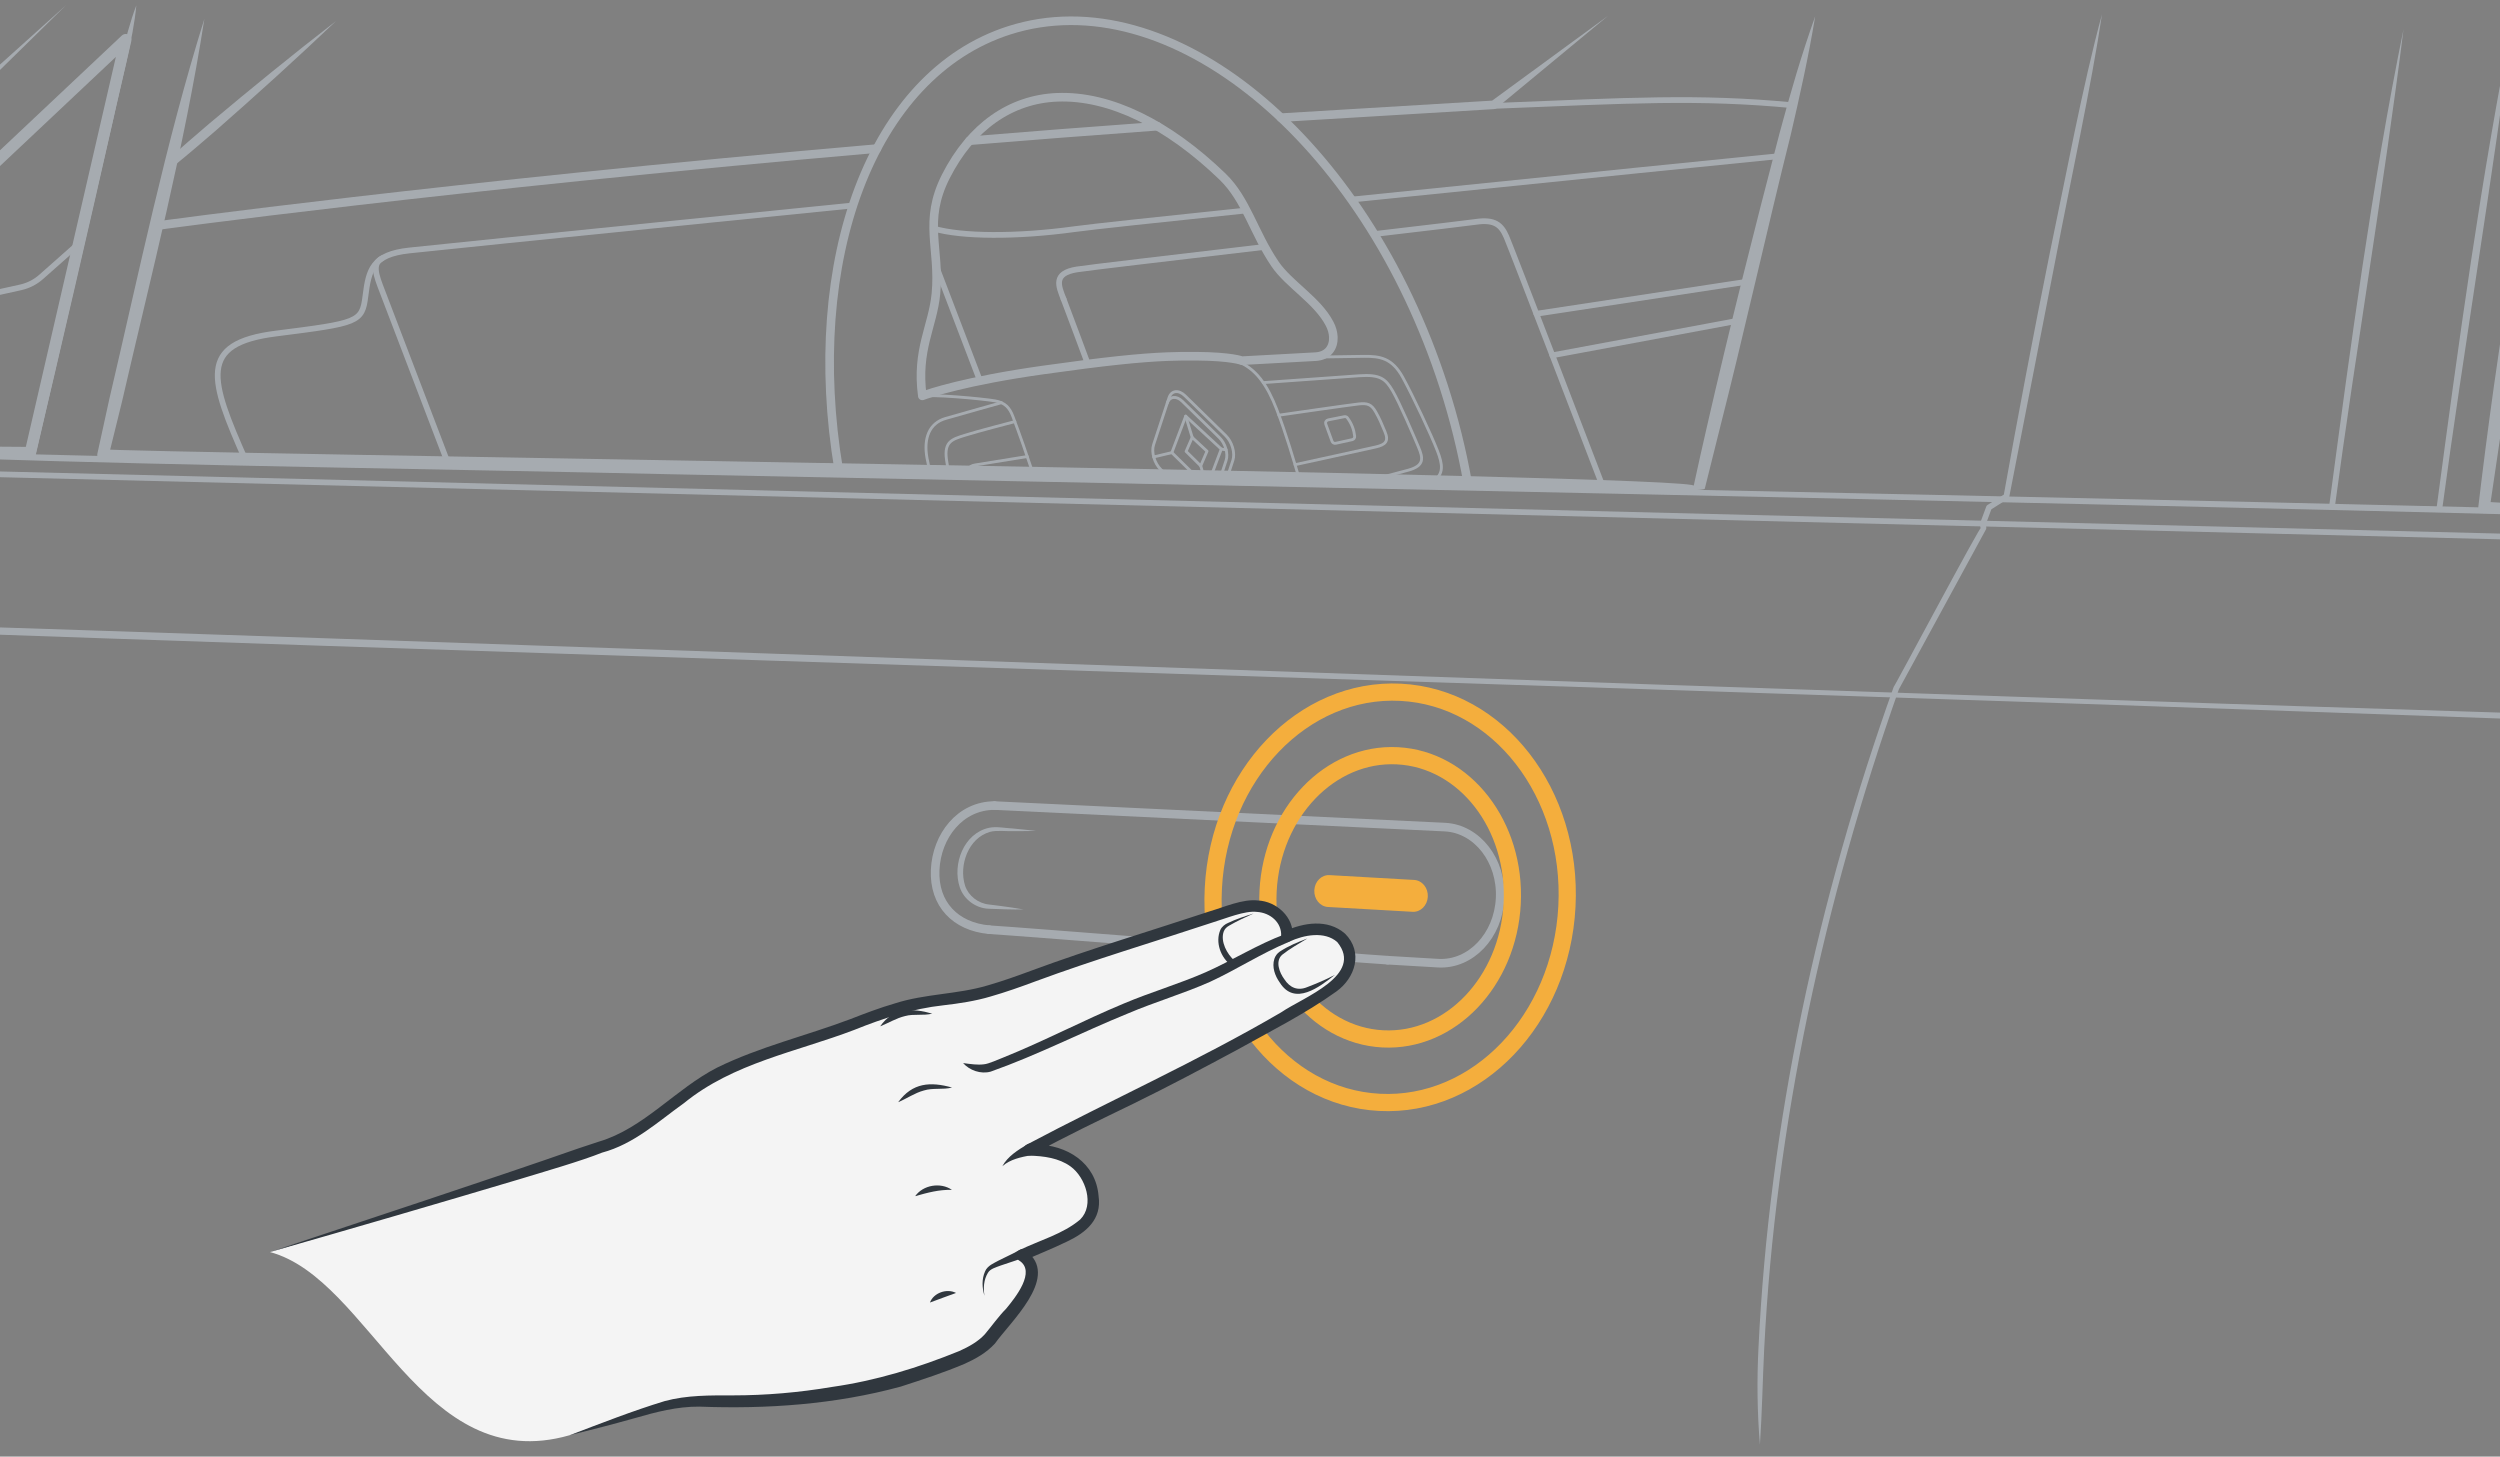 <?xml version="1.0" encoding="UTF-8"?><svg xmlns="http://www.w3.org/2000/svg" width="436" height="254.037" viewBox="0 0 436 254.037"><rect x="0" y="0" width="436" height="254.037" fill="#808080" stroke="none"/><g id="uuid-f270c0a7-dc71-4ad9-87d3-d0d34aa3aabb"><rect x="-172.013" width="654" height="254.037" style="fill:none; stroke-width:0px;"/></g><g id="uuid-73fd3187-4ce8-459d-af5c-09578825dd99"><path d="m146.277,81.949c-6.106-36.488,5.652-68.948,29.713-76.654,27.931-8.946,61.864,18.855,75.791,62.095,1.816,5.637,3.202,11.258,4.177,16.792" style="fill:none; stroke:#a6abb0; stroke-linecap:round; stroke-linejoin:round; stroke-width:1.5px;"/><path d="m160.853,69.041c1.269-.464,7.487-2.597,21.06-4.513,10.901-1.538,16.849-2.141,21.663-2.334,1.791-.072,3.425-.086,5.099-.071,6.171.055,7.909.779,7.909.779,0,0,9.221-.519,12.812-.699,2.235-.112,3.21-1.653,3.139-3.424-.031-.767-.257-1.577-.663-2.332-2.12-4.065-7.081-6.848-9.499-10.396-3.695-5.423-5.017-11.242-9.162-15.247-9.413-9.094-19.605-14.203-28.842-13.834-8.121.325-15.031,5.142-19.416,13.797-3.997,7.889-.984,12.519-1.726,20.438-.532,5.681-3.46,9.781-2.373,17.836Z" style="fill:none; stroke:#a6abb0; stroke-linecap:round; stroke-linejoin:round; stroke-width:1.5px;"/><path d="m215.665,62.995c3.358,1.171,5.37,4.213,7.001,8.428,1.631,4.216,3.065,9.188,3.746,11.503.061.209.119.435.172.676" style="fill:none; stroke:#a6abb0; stroke-linecap:round; stroke-linejoin:round; stroke-width:.5px;"/><path d="m160.643,69.139c1.484-.469,10.742.41,12.878.769,1.785.3,2.564,1.233,3.121,2.701,1.164,3.068,2.432,6.713,3.535,10.03" style="fill:none; stroke:#a6abb0; stroke-linecap:round; stroke-linejoin:round; stroke-width:.5px;"/><path d="m174.64,70.232s-7.027,1.953-9.77,2.76c-2.744.807-3.854,3.369-3.19,6.956.119.643.287,1.438.487,2.323" style="fill:none; stroke:#a6abb0; stroke-linecap:round; stroke-linejoin:round; stroke-width:.5px;"/><path d="m226.845,62.337s8.38-.177,11.096-.193,4.854.287,6.712,3.69c1.858,3.404,5.011,10.134,6.046,12.83.879,2.289,1.244,4.111-.979,5.391" style="fill:none; stroke:#a6abb0; stroke-linecap:round; stroke-linejoin:round; stroke-width:.5px;"/><path d="m176.987,73.528s-6.612,1.712-8.758,2.399c-2.146.687-3.601,1.059-3.163,4.214.089.643.207,1.392.342,2.197" style="fill:none; stroke:#a6abb0; stroke-linecap:round; stroke-linejoin:round; stroke-width:.5px;"/><path d="m220.299,66.728s13.071-.944,16.728-1.195,4.606.504,5.845,2.627c1.239,2.123,3.627,7.723,4.487,9.748.861,2.025,1.07,3.305-1.758,4.095-1.058.295-3.889,1.027-7.017,1.826" style="fill:none; stroke:#a6abb0; stroke-linecap:round; stroke-linejoin:round; stroke-width:.5px;"/><path d="m223.039,72.409s12.407-1.799,13.898-1.958c1.49-.159,2.206-.006,3.003,1.423.797,1.428.828,1.644,1.583,3.388.755,1.744.035,2.314-1.599,2.688-2.129.487-12.646,2.779-14.068,3.089" style="fill:none; stroke:#a6abb0; stroke-linecap:round; stroke-linejoin:round; stroke-width:.5px;"/><path d="m168.763,82.876c-.001-.005-.002-.011-.004-.016-.196-.855.17-1.578,1.251-1.765,1.081-.188,9.146-1.478,9.146-1.478" style="fill:none; stroke:#a6abb0; stroke-linecap:round; stroke-linejoin:round; stroke-width:.5px;"/><path d="m203.572,70.302c.389-1.184,1.587-1.328,2.613-.324l6.493,6.356c1.026,1.004,1.542,2.779,1.154,3.963l-.987,3.007" style="fill:none; stroke:#a6abb0; stroke-linecap:round; stroke-linejoin:round; stroke-width:.5px;"/><path d="m214.014,83.328l.998-3.04c.424-1.293-.139-3.229-1.259-4.326l-7.087-6.938c-1.12-1.096-2.372-.937-2.796.356l-2.686,8.181c-.424,1.293.139,3.229,1.259,4.326l1.257,1.231" style="fill:none; stroke:#a6abb0; stroke-linecap:round; stroke-linejoin:round; stroke-width:.5px;"/><path d="m231.63,73.229c-.159.031-.296.131-.376.272s-.094.31-.038.463l1.089,2.993c.095.261.369.412.64.353l2.874-.628c.278-.061.465-.321.433-.604-.123-1.095-.463-2.122-1.27-3.211-.122-.165-.336-.232-.537-.193l-2.814.555Z" style="fill:none; stroke:#a6abb0; stroke-linecap:round; stroke-linejoin:round; stroke-width:.5px;"/><polygon points="207.919 76.283 206.855 78.726 209.404 81.244 210.503 78.693 207.919 76.283" style="fill:none; stroke:#a6abb0; stroke-linecap:round; stroke-linejoin:round; stroke-width:.5px;"/><line x1="207.919" y1="76.283" x2="206.786" y2="72.574" style="fill:none; stroke:#a6abb0; stroke-linecap:round; stroke-linejoin:round; stroke-width:.5px;"/><line x1="209.404" y1="81.244" x2="209.991" y2="83.246" style="fill:none; stroke:#a6abb0; stroke-linecap:round; stroke-linejoin:round; stroke-width:.5px;"/><polyline points="211.125 83.269 212.992 78.316 206.786 72.574 204.372 78.937 208.729 83.22" style="fill:none; stroke:#a6abb0; stroke-linecap:round; stroke-linejoin:round; stroke-width:.5px;"/><line x1="204.372" y1="78.937" x2="201.204" y2="79.688" style="fill:none; stroke:#a6abb0; stroke-linecap:round; stroke-linejoin:round; stroke-width:.5px;"/><line x1="212.992" y1="78.316" x2="213.839" y2="78.454" style="fill:none; stroke:#a6abb0; stroke-linecap:round; stroke-linejoin:round; stroke-width:.5px;"/><path d="m366.589,2.496c-1.796,12.139-5.646,29.844-7.98,42.104,0,0-8.194,42.055-8.194,42.055-.026.14-.113.259-.224.331l-3.041,1.927.201-.248-1.087,2.933.022-.268.125.651c.023.118.001.235-.052.333.007-.007-15.319,28.145-15.188,27.889-13.032,36.941-21.491,75.771-23.49,114.94-.277,5.6-.369,11.197-.749,16.816-.473-5.607-.537-11.244-.255-16.86,1.877-39.333,10.359-78.262,23.584-115.307-.018.27,15.643-29.162,15.168-27.623,0,0-.125-.651-.125-.651-.018-.092-.008-.186.022-.268l1.087-2.933c.04-.107.112-.192.201-.249l3.041-1.927-.224.331c2.518-14.063,5.187-28.099,8.005-42.105,2.565-12.196,5.877-29.967,9.152-41.871h0Z" style="fill:#a6abb0; stroke-width:0px;"/><path d="m-169.723,104.323c193.416,5.119,413.479,13.928,607.013,19.994,13.489.465,26.98.843,40.449,1.887-13.509.132-26.995-.401-40.484-.849-193.542-7.014-413.618-13.079-606.978-21.032h0Z" style="fill:#a6abb0; stroke-width:0px;"/><polyline points="-4.507 31.829 21.927 6.929 5.299 78.939 -3.507 78.878" style="fill:none; stroke:#a6abb0; stroke-linecap:round; stroke-linejoin:round; stroke-width:2px;"/><path d="m35.644,3.289c-3.513,22.546-9.265,44.59-14.376,66.796-0,0-2.336,9.477-2.336,9.477l-.954-1.226c-.195.616,282.304,4.389,277.391,6.438.736-3.449,1.523-6.887,2.309-10.325,3.927-17.193,8.251-34.291,12.713-51.353,1.831-6.813,3.805-13.591,6.182-20.26-1.153,6.986-2.68,13.871-4.283,20.737-4.064,16.215-8.317,35.36-12.416,51.398 0,0-2.559,10.26-2.559,10.26-.155,2.291-278.401-5.657-279.378-4.894-.622-.007-1.103-.62-.952-1.228,0,0,2.086-9.535,2.086-9.535C24.283,47.391,28.847,25.072,35.644,3.289h0Z" style="fill:#a6abb0; stroke-width:0px;"/><path d="m445.732,4.993c-1.238,14.046-3.478,27.932-5.459,41.875-1.778,12.323-4.238,29.631-6.071,41.766,0,.001-.955-1.131-.956-1.131l46.488,2.661-46.559-.662c-.592-.004-1.048-.548-.956-1.132,1.651-13.984,3.624-27.929,5.833-41.835,2.21-13.914,4.359-27.831,7.68-41.541h0Z" style="fill:#a6abb0; stroke-width:0px;"/><path d="m-3.929,79.008c146.798,3.593,306.706,6.215,453.447,9.896,10.076.239,20.153.469,30.216,1.259-10.089.318-20.166.075-30.242-.158-103.372-2.657-228.547-5.216-332.532-7.297-35.33-.809-86.019-1.523-120.921-2.701-.277-.007-.495-.237-.487-.513.007-.278.24-.497.518-.486h0Z" style="fill:#a6abb0; stroke-width:0px;"/><line x1="-4.841" y1="82.603" x2="479.854" y2="94.647" style="fill:none; stroke:#a6abb0; stroke-linecap:round; stroke-linejoin:round;"/><path d="m419.171,5.116c-3.287,26.498-8.42,56.709-11.971,83.247-.084.614-1.072.538-.992-.132,3.655-27.297,7.459-56.097,12.963-83.115h0Z" style="fill:#a6abb0; stroke-width:0px;"/><path d="m438.421,2.337c-3.515,27.525-8.803,58.927-12.508,86.504-.086.606-1.064.552-.992-.132,3.79-28.399,7.817-58.253,13.5-86.372h0Z" style="fill:#a6abb0; stroke-width:0px;"/><path d="m58.589,3.681c-6.875,6.544-13.911,12.909-21.043,19.167-2.394,2.063-4.791,4.123-7.248,6.115-.321.267-.8.221-1.063-.104-.252-.31-.213-.762.078-1.028,2.341-2.128,4.741-4.187,7.144-6.243,7.265-6.106,14.624-12.101,22.132-17.908h0Z" style="fill:#a6abb0; stroke-width:0px;"/><path d="m13.714,42.5c-2.92,2.578-5.151,4.558-6.521,5.777-1.032.918-2.266,1.545-3.614,1.843l-7.241,1.603" style="fill:none; stroke:#a6abb0; stroke-linecap:round; stroke-linejoin:round;"/><path d="m27.252,39.374s49.799-6.873,125.688-13.467" style="fill:none; stroke:#a6abb0; stroke-linecap:round; stroke-linejoin:round; stroke-width:1.5px;"/><path d="m169.088,24.542c10.508-.863,21.444-1.712,32.753-2.532" style="fill:none; stroke:#a6abb0; stroke-linecap:round; stroke-linejoin:round; stroke-width:1.5px;"/><path d="m223.34,19.771l37.119-2.237-.42.157,20.42-14.945-19.498,16.129c-.124.102-.27.152-.42.157,0,0-37.102,2.236-37.102,2.236-.97.057-1.103-1.417-.099-1.497h0Z" style="fill:#a6abb0; stroke-width:0px;"/><path d="m-5.661,16.352L11.54.88-4.977,17.081c-.478.463-1.18-.277-.685-.729h0Z" style="fill:#a6abb0; stroke-width:0px;"/><path d="m23.774.937c-.502,5.798-2.794,13.981-3.995,19.744-3.937,17.501-9.467,41.404-13.64,58.849-.137.579-1.108.468-.974-.225,3.9-17.512,9.408-41.415,13.544-58.871,1.449-5.711,2.966-14.03,5.066-19.496h0Z" style="fill:#a6abb0; stroke-width:0px;"/><path d="m260.507,18.47c23.674-.947,35.745-1.668,52.09-.117" style="fill:none; stroke:#a6abb0; stroke-linecap:round; stroke-linejoin:round;"/><path d="m42.845,80.31c-6.265-14.156-8.368-20.406,5.239-22.134,14.399-1.829,15.079-1.949,15.648-6.545.568-4.596,1.225-7.259,7.639-7.949,11.473-1.234,77.389-7.85,77.389-7.85" style="fill:none; stroke:#a6abb0; stroke-linecap:round; stroke-linejoin:round;"/><path d="m66.677,45.022c-1.824.942-1.141,2.862-.003,5.784l11.361,29.753" style="fill:none; stroke:#a6abb0; stroke-linecap:round; stroke-linejoin:round;"/><path d="m162.832,39.862c4.875,1.427,14.451,1.496,24.6.096,2.973-.41,14.752-1.673,29.922-3.253" style="fill:none; stroke:#a6abb0; stroke-linecap:round; stroke-linejoin:round;"/><path d="m235.694,34.808c34.539-3.553,74.67-7.588,74.67-7.588" style="fill:none; stroke:#a6abb0; stroke-linecap:round; stroke-linejoin:round;"/><line x1="185.48" y1="52.135" x2="185.483" y2="52.144" style="fill:none; stroke:#a6abb0; stroke-linecap:round; stroke-linejoin:round;"/><path d="m189.723,63.479c-.232-.628-3.462-9.334-4.24-11.336-.001-.002-.001-.004-.002-.005-0-.001-.001-.002-.001-.003-.874-2.247-1.88-4.476,2.324-5.147,1.801-.288,17.004-2.08,32.753-3.928" style="fill:none; stroke:#a6abb0; stroke-linecap:round; stroke-linejoin:round;"/><path d="m239.656,40.82c9.422-1.107,16.645-1.963,17.716-2.122,3.322-.494,4.447.545,5.341,2.586.838,1.913,14.959,38.751,16.732,43.376" style="fill:none; stroke:#a6abb0; stroke-linecap:round; stroke-linejoin:round;"/><line x1="267.944" y1="54.72" x2="304.959" y2="49.086" style="fill:none; stroke:#a6abb0; stroke-linecap:round; stroke-linejoin:round;"/><line x1="270.733" y1="61.966" x2="303.3" y2="55.898" style="fill:none; stroke:#a6abb0; stroke-linecap:round; stroke-linejoin:round;"/><line x1="163.289" y1="46.458" x2="170.906" y2="66.405" style="fill:none; stroke:#a6abb0; stroke-linecap:round; stroke-linejoin:round;"/><path d="m242,167.455c-5.841-.345-64.194-5.005-69.503-5.319" style="fill:none; stroke:#a6abb0; stroke-linecap:round; stroke-linejoin:round; stroke-width:1.5px;"/><path d="m173.44,140.492l78.567,3.755c5.622.297,9.93,5.855,9.617,12.404-.321,6.559-5.137,11.624-10.768,11.328-.001,0-3.431-.203-8.856-.523" style="fill:none; stroke:#a6abb0; stroke-linecap:round; stroke-linejoin:round; stroke-width:1.5px;"/><path d="m180.718,144.916c-1.361.04-2.72.023-4.08.034-1.139.043-2.901-.181-3.967.127-3.783,1.049-5.49,5.837-4.363,9.379.585,1.783,2.288,3.094,4.162,3.29,0,0,2.023.253,2.023.253,1.348.172,2.694.379,4.037.614-1.968.035-4.145-.046-6.12-.128-2.212-.08-4.294-1.593-5.017-3.712-1.364-4.039.677-9.467,5.116-10.409,1.256-.27,2.903.076,4.152.128,1.353.141,2.706.254,4.058.425h0Z" style="fill:#a6abb0; stroke-width:0px;"/><path d="m173.44,140.492c-5.97,0-10.084,5.258-10.349,11.23-.257,5.982,3.563,9.881,9.407,10.414" style="fill:none; stroke:#a6abb0; stroke-linecap:round; stroke-linejoin:round; stroke-width:1.5px;"/></g><g id="uuid-ff90d494-e513-4989-bc28-52339718adf7"><ellipse cx="242.438" cy="156.492" rx="24.719" ry="21.314" transform="translate(73.653 390.538) rotate(-87.044)" style="fill:none; stroke:#f4ae3d; stroke-miterlimit:10; stroke-width:3px;"/><ellipse cx="242.438" cy="156.492" rx="35.806" ry="30.874" transform="translate(73.653 390.538) rotate(-87.044)" style="fill:none; stroke:#f4ae3d; stroke-miterlimit:10; stroke-width:3px;"/></g><g id="uuid-7f058214-c45b-433b-ab71-311276240742"><path d="m246.342,159.017l-14.761-.84c-1.389-.089-2.446-1.405-2.362-2.939.084-1.534,1.278-2.705,2.667-2.616l14.761.84c1.389.089,2.447,1.405,2.362,2.939-.084,1.534-1.278,2.705-2.667,2.616Z" style="fill:#f4ae3d; stroke-width:0px;"/><path d="m234.814,164.778c-1.05-2.13-3.76-3.12-7.02-2.55-1.08.19-2.21.55-3.37,1.1.16-2.93-2.13-5.27-5.73-5.31-.94-.01-1.97.13-3.07.47-6.8,2.07-9.77,3.03-16.32,5.28s-9.44,2.86-19.26,6.51c-9.81,3.66-11.77,3.52-16.57,4.18-4.8.66-8.36,1.68-14.36,4.04-6,2.36-14.58,4.53-22.1,7.86-7.52,3.32-15.45,12.18-22.25,13.69-6.97,2.54-29.35,9.53-57.68,18.31,17.58,4.7,26.39,39.37,52.24,31.95,0,0,9.46-2.93,13.54-4.28,10.75-3.55,13.39.21,34.13-3.26,8.89-1.49,10.75-2.45,16.91-4.53,9.31-3.17,8.77-5.32,11.67-8.39,2.9-3.08,6.64-8.76,2.61-10.91,9-4.03,14.09-5.04,12.04-12.08-2.04-7.04-10.7-6.13-10.72-6.33,10.38-5.71,14.91-7.28,27.7-14.02,12.79-6.73,17.32-9.36,22.75-12.65,2.03-1.23,3.66-2.53,4.59-3.96,1-1.53,1.2-3.21.27-5.12Z" style="fill:#f4f4f4; stroke-width:0px;"/><path d="m99.327,250.31c5.471-2.077,11.015-4.261,16.613-5.965,3.842-1.04,7.93-.995,11.846-.99,5.814 0,11.575-.505,17.316-1.472,7.67-1.091,15.064-3.357,22.184-6.258,1.712-.766,3.306-1.662,4.466-2.926,1.149-1.361,2.409-3.147,3.719-4.463,1.593-1.925,5.307-6.536,2.241-8.417-.71-.39-.683-1.472.062-1.795,3.562-1.728,7.639-2.818,10.611-5.344,2.55-2.53.952-7.352-1.684-9.254-2.013-1.468-4.7-1.826-7.162-1.878-1.014-.013-1.447-1.391-.516-1.902,14.837-7.866,29.75-14.535,44.407-23.091,3.835-2.627,14.512-6.485,9.779-12.266-2.204-1.931-5.813-1.255-8.354-.061-.504.232-1.102.011-1.334-.493-.07-.15-.098-.308-.091-.464.146-2.387-1.9-4.097-4.221-4.234-2.095-.266-5.504,1.17-7.549,1.78-10.329,3.428-20.868,6.552-31.081,10.332-2.572.956-5.169,1.881-7.845,2.648-2.641.789-5.484,1.214-8.198,1.526-5.426.592-10.475,2.254-15.532,4.285-10.185,3.883-21.104,5.759-29.716,12.774-4.537,3.235-8.68,7.129-14.302,8.641-3.507,1.421-10.188,3.349-14.314,4.608-13.994,4.178-29.602,8.731-43.583,12.722,15.128-5.054,38.99-12.88,53.77-18.066,0,0,3.568-1.18,3.568-1.18,7.818-2.301,13.412-9.224,20.644-12.919,7.411-3.637,15.601-5.572,23.216-8.447,2.54-.99,5.136-1.982,7.811-2.756,5.239-1.685,10.88-1.56,16.091-3.112,2.582-.739,5.141-1.65,7.693-2.598,10.3-3.812,20.751-6.905,31.177-10.365,2.378-.697,5.707-2.179,8.322-1.865,3.208.134,6.347,2.916,6.046,6.332 0-0-1.425-.957-1.425-.957,3.282-1.494,7.532-2.245,10.576.413,3.232,3.239,1.759,7.724-1.518,10.085-5.526,3.954-11.52,6.94-17.42,10.238-5.889,3.158-11.795,6.302-17.811,9.247-6.023,2.934-12.029,5.764-17.843,8.997l.515-.952c.016-.413-.444-.872-.787-.891.235.011.622.025.853.034,5.481.057,10.559,3.166,11.028,9.019.589,4.051-2.206,6.365-5.482,7.906-2.523,1.235-5.051,2.216-7.522,3.334l.062-1.795c.009.005.772.498.782.504,5.005,4.518-3.234,11.985-5.926,15.763-1.495,1.633-3.4,2.676-5.23,3.506-3.739,1.588-7.345,2.743-11.184,3.995-11.463,3.124-23.334,3.937-35.141,3.494-3.886-.026-7.537.937-11.272,2.014-3.766,1.059-7.555,2.042-11.354,2.978h0Z" style="fill:#30373e; stroke-width:0px;"/><path d="m224.695,164.302c-4.721,1.973-8.989,4.763-13.658,6.927-4.741,2.1-9.614,3.511-14.348,5.528-7.958,3.235-15.748,7.25-23.9,10.13-1.74.498-3.709-.226-4.828-1.488,1.332.181,2.545.361,3.63.215.864-.07,2.5-.857,3.384-1.184,7.137-2.869,13.866-6.439,21.006-9.41,4.686-1.984,9.68-3.435,14.297-5.466,4.59-2.025,8.975-4.83,13.86-6.644.875-.325,1.453,1.006.557,1.393h0Z" style="fill:#30373e; stroke-width:0px;"/><path d="m179.843,201.464c-1.758.327-3.661.71-5.04,1.93.933-1.727,2.717-2.828,4.362-3.812.488-.286,1.118-.117,1.397.375.356.598-.035,1.407-.72,1.507h0Z" style="fill:#30373e; stroke-width:0px;"/><path d="m178.52,219.311c-1.716.721-3.635,1.179-5.304,1.901-.396.198-.723.411-.93.784-.723,1.177-.822,2.638-.588,3.999-.426-1.352-.509-2.921.096-4.259.19-.495.633-.899,1.046-1.167,1.669-1.01,3.386-1.645,5.038-2.614.92-.501,1.618.957.643,1.355h0Z" style="fill:#30373e; stroke-width:0px;"/><path d="m166.039,189.667c-1.629.417-3.337.02-4.921.516-1.6.428-2.918,1.384-4.478,2.038,2.489-3.409,5.607-3.615,9.398-2.554h0Z" style="fill:#30373e; stroke-width:0px;"/><path d="m166.013,207.51c-2.28-.053-4.233.488-6.41,1.103,1.396-1.98,4.454-2.46,6.41-1.103h0Z" style="fill:#30373e; stroke-width:0px;"/><path d="m162.583,176.779c-1.565.394-3.207 0-4.737.421-1.532.369-2.844,1.186-4.345,1.796,2.243-3.264,5.625-3.215,9.082-2.217h0Z" style="fill:#30373e; stroke-width:0px;"/><path d="m162.181,227.165c.629-1.696,2.961-2.518,4.553-1.673-1.686.637-2.876,1.018-4.553,1.673h0Z" style="fill:#30373e; stroke-width:0px;"/><path d="m228.006,163.666c-1.505.921-3.094,1.8-4.413,2.86-1.225,1.117-.466,3.086.396,4.25.963,1.493,2.343,2.071,4.017,1.367,1.616-.619,3.25-1.309,4.819-2.14-2.717,2.152-7.053,5.489-9.636,1.351-.827-1.149-1.402-2.708-.938-4.141.156-.489.498-.947.909-1.23,1.547-1.028,3.182-1.673,4.846-2.318h0Z" style="fill:#30373e; stroke-width:0px;"/><path d="m218.632,159.309c-1.442.659-2.897,1.319-4.26,2.116-.468.264-.765.565-.944,1.006-.648,1.738.591,4.022,1.875,5.108.505.355-.028,1.156-.55.834-1.859-1.328-2.86-4.055-1.914-6.221.253-.54.807-.971,1.289-1.172,1.454-.694,2.977-1.187,4.504-1.672h0Z" style="fill:#30373e; stroke-width:0px;"/></g></svg>